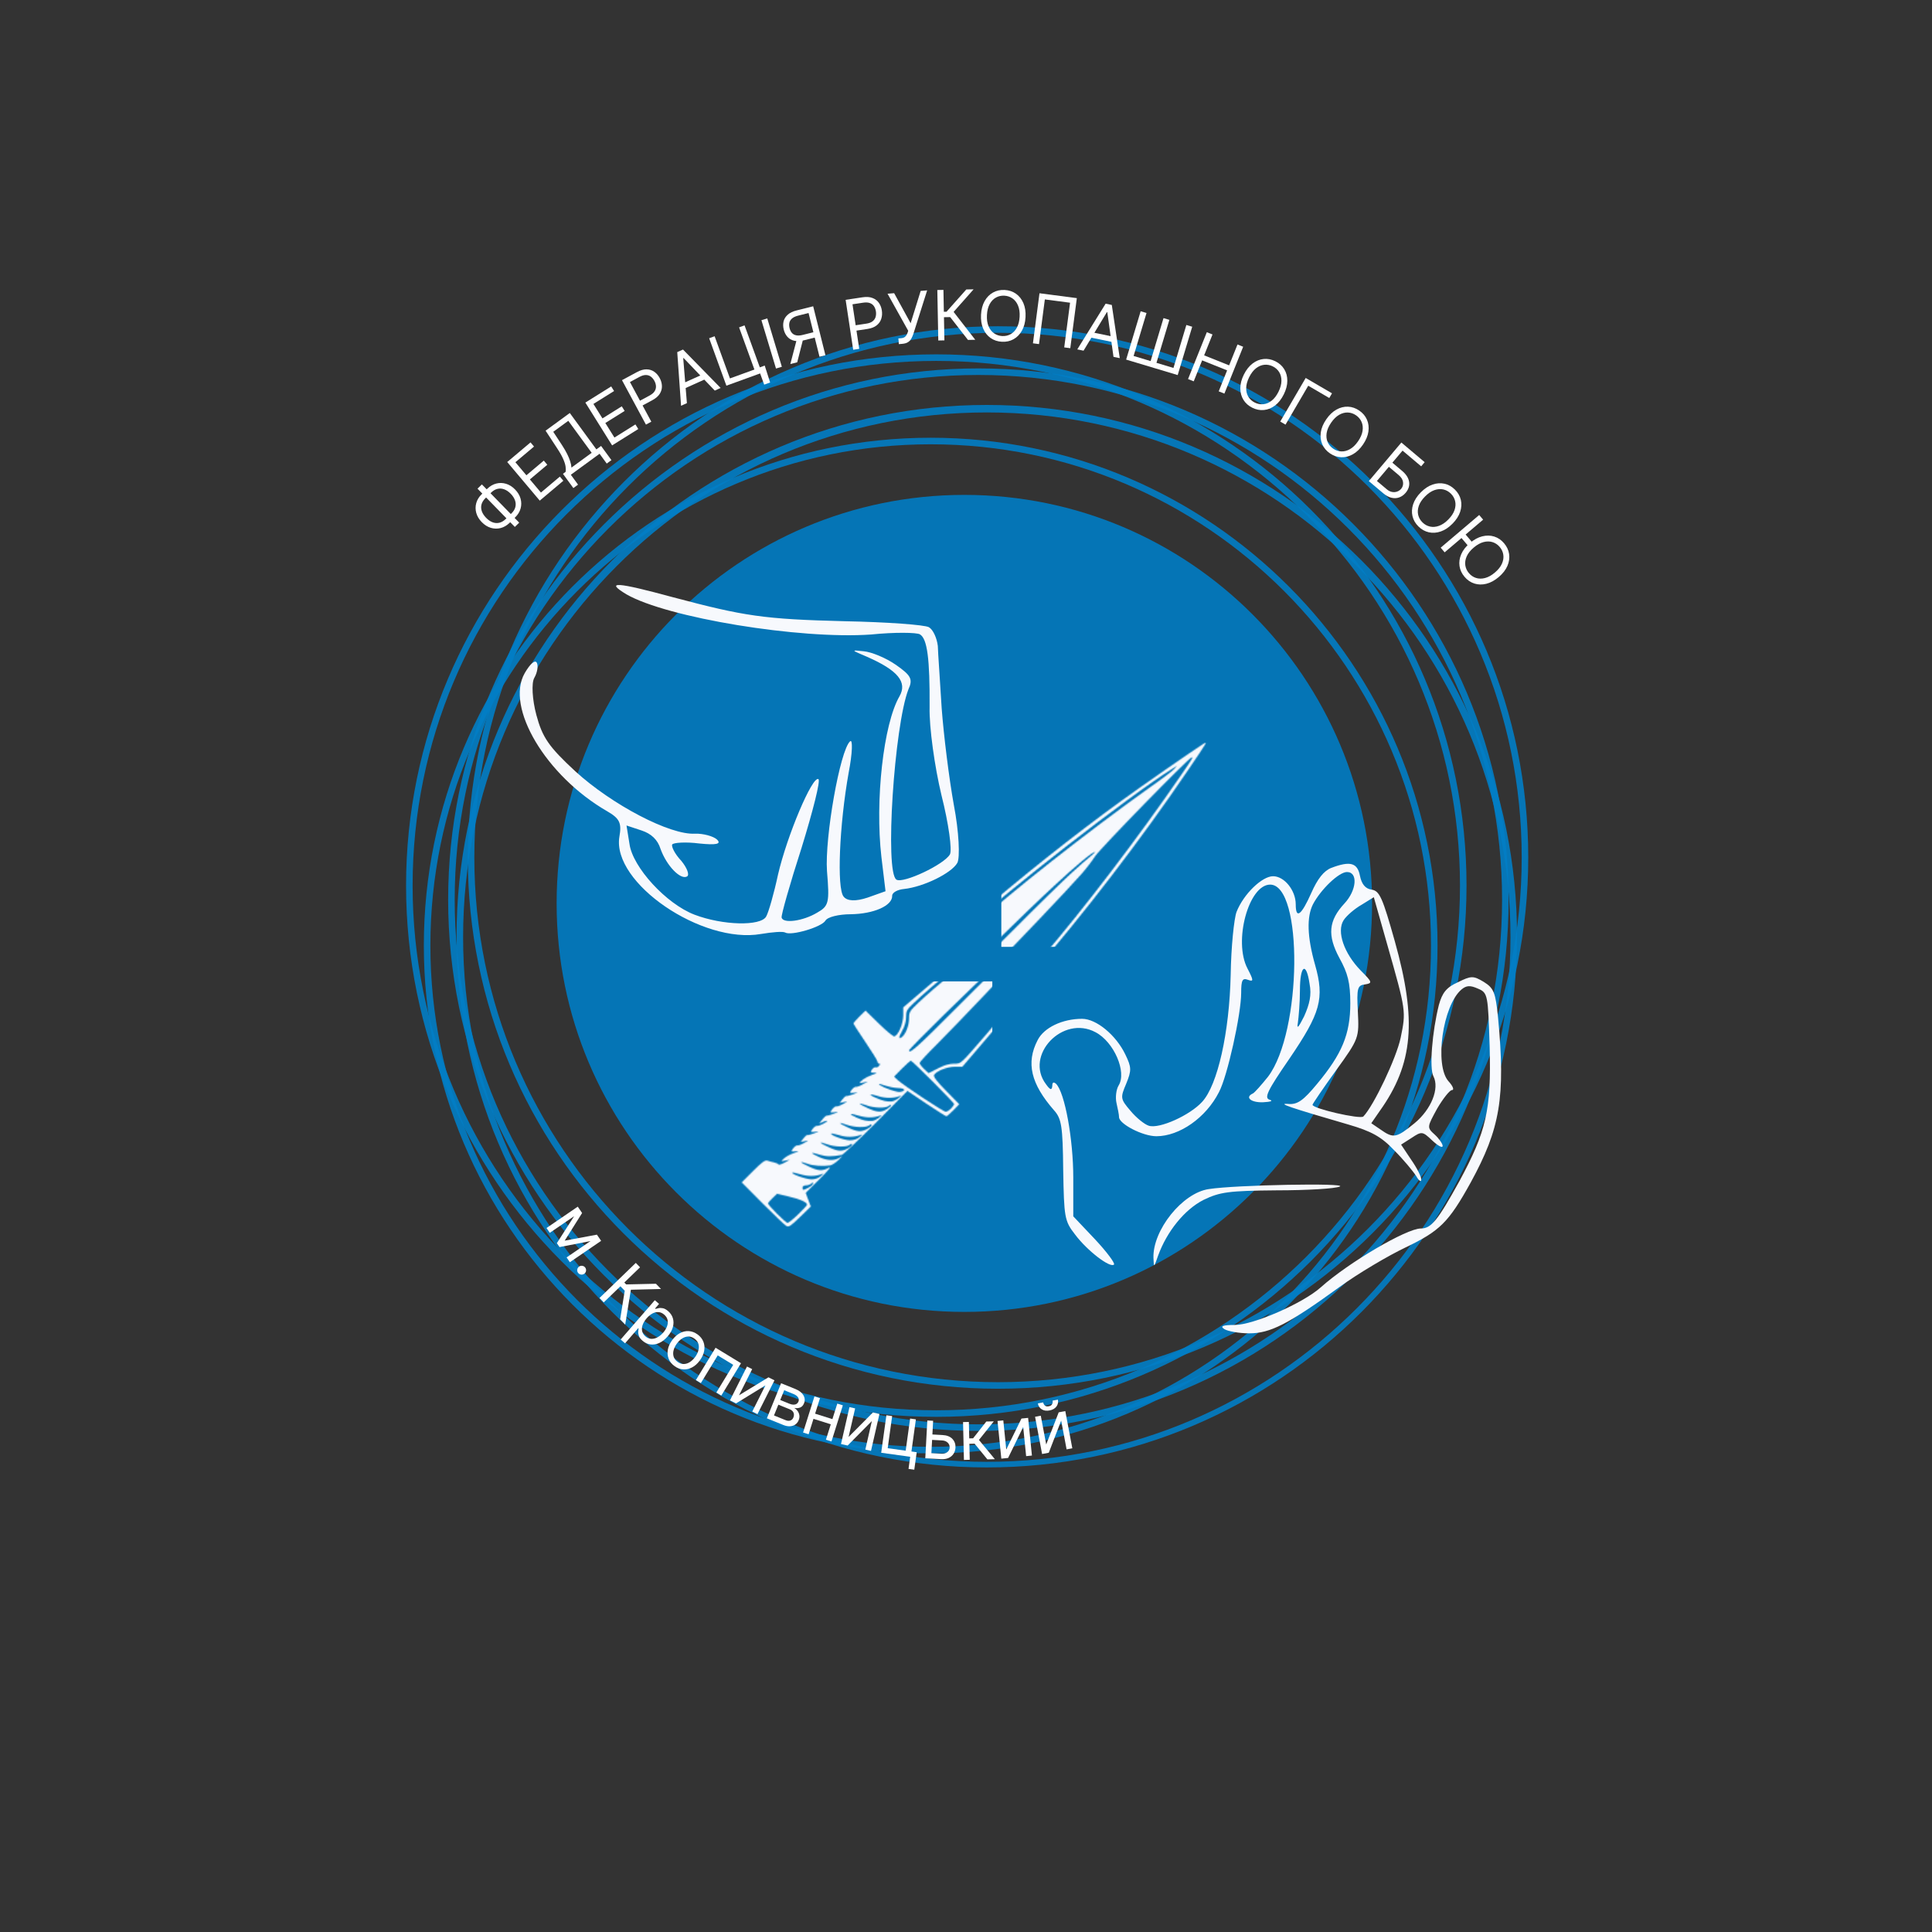 <svg width="1670" height="1670" viewBox="0 0 1670 1670" fill="none" xmlns="http://www.w3.org/2000/svg">
<rect x="0" y="0" width="1670" height="1670" fill="#333333" stroke="none"/>
<g opacity="0.9">
<path d="M845.7 1236.86C593.5 1236.86 387.375 1031.14 387.375 777.65C387.375 524.966 593.5 318.445 845.7 318.445C1098.71 318.445 1304.02 524.156 1304.02 777.65C1304.02 1031.14 1098.71 1236.86 845.7 1236.86ZM845.7 324.114C595.925 324.114 393.033 527.395 393.033 777.65C393.033 1027.9 595.925 1231.19 845.7 1231.19C1095.47 1231.19 1298.37 1027.9 1298.37 777.65C1298.37 527.395 1095.47 324.114 845.7 324.114Z" fill="#017DC5"/>
</g>
<g opacity="0.9">
<path d="M809.325 1224.71C556.317 1224.71 351 1019 351 765.502C351 512.817 556.317 306.296 809.325 306.296C1062.33 306.296 1267.65 512.007 1267.65 765.502C1267.65 1019 1061.52 1224.71 809.325 1224.71ZM809.325 311.966C559.55 311.966 356.658 515.247 356.658 765.502C356.658 1015.76 559.55 1219.04 809.325 1219.04C1059.1 1219.04 1261.99 1015.76 1261.99 765.502C1261.99 515.247 1058.29 311.966 809.325 311.966Z" fill="#017DC5"/>
</g>
<g opacity="0.9">
<path d="M862.675 1200.41C609.667 1200.41 404.35 994.699 404.35 741.205C405.158 487.711 610.475 282 862.675 282C1115.68 282 1321 487.711 1321 741.205C1321 993.889 1115.68 1200.41 862.675 1200.41ZM862.675 287.669C612.9 287.669 410.008 490.95 410.008 741.205C410.008 991.46 612.9 1194.74 862.675 1194.74C1112.45 1194.74 1315.34 991.46 1315.34 741.205C1315.34 490.95 1112.45 287.669 862.675 287.669Z" fill="#017DC5"/>
</g>
<g opacity="0.9">
<path d="M852.975 1268.44C599.967 1268.44 394.65 1062.73 394.65 809.235C394.65 555.741 599.967 350.03 852.975 350.03C1105.98 350.03 1311.3 555.741 1311.3 809.235C1311.3 1062.73 1105.98 1268.44 852.975 1268.44ZM852.975 356.509C603.2 356.509 400.308 559.79 400.308 810.045C400.308 1060.3 603.2 1263.58 852.975 1263.58C1102.75 1263.58 1305.64 1060.3 1305.64 810.045C1305.64 559.79 1102.75 356.509 852.975 356.509Z" fill="#017DC5"/>
</g>
<g opacity="0.9">
<path d="M804.475 1256.29C562.783 1256.29 366.358 1059.49 366.358 817.334C366.358 575.179 562.783 378.376 804.475 378.376C1046.17 378.376 1242.59 575.179 1242.59 817.334C1242.59 1059.49 1046.17 1256.29 804.475 1256.29ZM804.475 384.046C566.016 384.046 372.016 578.418 372.016 817.334C372.016 1056.25 566.016 1250.62 804.475 1250.62C1042.93 1250.62 1236.93 1056.25 1236.93 817.334C1236.93 578.418 1042.93 384.046 804.475 384.046Z" fill="#017DC5"/>
</g>
<path opacity="0.9" d="M833.575 1134C1028.22 1134 1186.01 975.907 1186.01 780.889C1186.01 585.872 1028.22 427.779 833.575 427.779C638.932 427.779 481.142 585.872 481.142 780.889C481.142 975.907 638.932 1134 833.575 1134Z" fill="#017DC5"/>
<path d="M1175.53 757.037C1173.36 745.799 1167.19 743.987 1150.86 750.149C1144.33 752.687 1138.89 759.574 1133.45 771.899C1124.74 791.474 1120.02 794.736 1120.02 781.686C1120.02 769.724 1110.23 757.399 1100.43 757.399C1091 757.399 1075.03 772.624 1068.86 788.211C1066.69 794.011 1064.15 818.661 1063.79 842.585C1062.7 892.247 1052.54 937.921 1039.11 952.421C1028.59 964.021 1002.11 975.983 993.036 973.083C989.407 971.996 982.151 966.196 977.072 960.034C968.364 949.884 968.364 948.796 973.443 936.834C978.16 925.234 978.16 922.697 972.718 911.459C964.736 894.785 947.683 880.647 935.348 880.647C918.295 880.647 902.331 888.26 896.889 899.135C886.73 918.709 891.084 936.834 911.039 959.671C917.569 966.921 918.658 973.446 919.021 1011.51C919.746 1052.11 920.109 1055.37 929.18 1066.97C939.701 1081.11 959.656 1096.33 962.922 1093.07C964.01 1091.98 956.754 1082.19 946.595 1071.32L927.728 1051.38V1017.67C927.728 985.046 920.472 944.446 912.853 936.834C910.676 935.021 909.587 935.384 909.587 938.646C909.225 942.634 907.773 942.271 904.145 937.196C885.279 912.184 918.658 877.022 946.958 892.247C962.922 900.585 974.169 926.684 966.913 938.284C964.736 941.909 964.01 948.796 965.099 953.509C966.187 958.221 967.276 963.659 967.276 965.471C966.913 971.271 987.593 982.146 999.566 982.146C1019.52 982.146 1042.38 966.196 1053.63 944.084C1060.88 930.672 1072.86 876.66 1072.86 858.173C1072.86 847.298 1073.94 845.123 1078.66 846.935C1083.74 848.748 1083.74 847.66 1078.3 837.148C1065.96 813.586 1079.39 764.649 1097.89 764.649C1126.55 764.649 1125.46 891.885 1096.08 930.672C1090.27 937.921 1084.47 944.446 1083.01 945.171C1075.76 948.434 1081.2 953.146 1091.72 952.784C1098.25 952.421 1100.79 951.696 1097.53 950.609C1092.45 949.159 1095.35 942.996 1114.58 915.084C1141.43 875.572 1145.06 863.248 1136.71 833.885C1129.82 809.598 1129.46 792.561 1134.9 781.686C1141.79 768.636 1157.39 753.774 1164.29 753.774C1174.08 753.774 1172.63 769.724 1162.11 780.961C1148.32 795.824 1147.23 808.511 1157.76 828.086C1165.01 841.135 1167.19 849.473 1167.19 867.235C1167.19 894.06 1159.93 911.097 1138.53 936.834C1126.55 951.334 1121.47 954.959 1113.49 954.234C1103.7 953.509 1114.22 957.134 1165.37 971.996C1185.33 977.796 1194.04 982.508 1205.28 994.471C1213.27 1002.45 1221.61 1012.6 1224.15 1016.58C1226.33 1020.57 1228.5 1022.02 1228.5 1019.85C1228.87 1017.67 1224.88 1009.7 1219.8 1002.45L1211.09 989.396L1220.16 983.596C1228.87 977.796 1229.59 977.796 1237.94 985.771C1243.02 990.483 1247.01 992.658 1247.01 990.483C1247.01 988.671 1243.74 983.958 1240.12 980.696C1233.22 974.533 1233.58 974.171 1242.29 958.221C1247.37 949.521 1253.18 942.271 1254.99 942.271C1257.17 942.271 1256.08 939.009 1252.09 934.659C1239.75 920.884 1247.01 869.047 1263.34 855.273C1267.69 851.648 1270.95 851.648 1277.49 854.548C1286.19 858.173 1286.19 859.985 1287.64 904.934C1289.1 959.671 1284.74 977.796 1261.52 1020.93C1242.65 1055.01 1237.21 1061.89 1228.14 1061.89C1215.81 1061.89 1165.74 1091.26 1141.79 1112.64C1126.55 1126.42 1083.38 1145.27 1067.41 1145.27C1056.89 1145.27 1054.35 1146.36 1058.34 1148.89C1061.25 1150.71 1071.04 1152.52 1079.75 1152.52C1097.89 1152.52 1113.13 1144.91 1158.12 1112.28C1174.08 1100.68 1199.84 1085.46 1215.08 1078.21C1244.47 1064.07 1252.09 1056.82 1271.32 1022.02C1296.71 975.621 1301.43 948.434 1294.9 879.56C1292.72 857.81 1291.27 854.185 1282.56 848.748C1273.49 843.31 1271.68 843.31 1260.07 849.11C1250.27 853.46 1246.65 858.173 1243.74 868.685C1237.94 891.885 1235.4 923.422 1239.03 930.309C1244.47 940.821 1237.21 958.946 1222.7 970.908C1207.1 983.596 1204.56 984.321 1193.31 976.346L1185.33 970.908L1192.59 960.396C1221.61 919.797 1224.88 882.097 1205.65 813.586C1195.13 776.249 1192.59 770.086 1185.69 768.999C1180.25 768.274 1176.98 764.286 1175.53 757.037ZM1161.38 795.461C1163.92 791.474 1171.18 785.311 1176.98 782.049L1187.51 775.524L1199.12 816.486C1215.44 873.76 1215.44 874.122 1210.73 896.96C1207.1 914.359 1187.51 955.684 1178.44 965.109C1175.53 967.646 1134.53 958.221 1134.53 954.959C1134.53 954.234 1143.61 940.821 1154.85 925.234C1174.81 897.685 1174.81 896.96 1173.72 874.485C1172.63 854.185 1173.36 851.648 1179.89 850.923C1186.42 849.835 1186.42 849.11 1176.26 838.96C1161.75 824.098 1155.22 805.248 1161.38 795.461ZM1123.65 855.998C1123.65 834.248 1129.09 830.623 1132 850.56C1133.81 859.985 1132 867.96 1127.28 878.472C1122.56 887.897 1120.75 890.072 1121.84 884.272C1122.56 879.197 1123.65 866.51 1123.65 855.998Z" fill="#F7F9FD"/>
<path d="M1158.12 1025.64C1165.37 1022.38 1067.78 1024.19 1044.92 1027.82C1022.06 1031.08 996.301 1063.34 997.027 1087.27C997.389 1095.97 997.389 1095.97 1001.02 1085.46C1008.64 1064.43 1023.88 1045.58 1040.2 1037.24C1054.35 1030.36 1061.97 1029.27 1103.7 1028.91C1129.46 1028.91 1154.13 1027.46 1158.12 1025.64Z" fill="#F7F9FD"/>
<path d="M810.642 558.322C809.815 551.452 806.53 544.228 802.936 542.153C799.341 540.077 766.627 537.705 730.301 536.977C659.94 535.244 643.361 532.597 581.934 516.311C533.136 503.055 522.442 502.208 541.383 513.676C576.532 533.969 691.325 552.831 752.961 548.461C773.338 546.374 792.331 546.685 795.127 548.299C801.517 551.989 803.783 569.279 803.533 611.222C803.11 628.558 807.872 662.739 813.823 687.485C820.004 711.83 823.158 734.961 821.082 738.557C816.007 747.348 780.918 763.848 774.927 760.389C764.542 754.394 773.023 627.17 785.239 595.865C789.284 587.013 787.411 583.8 774.523 574.761C765.798 568.658 753.292 563.569 746.716 562.968C735.222 561.66 735.622 561.891 749.326 567.672C776.104 579.403 784.581 589.625 777.43 602.011C763.589 625.985 756.304 692.101 761.859 740.592L765.441 770.362L750.026 775.846C739.483 779.349 732.276 778.917 729.205 775.013C723.231 767.835 725.485 713.198 733.589 667.799C736.87 651.047 737.214 638.46 734.8 640.796C726.069 648.54 712.849 724.016 714.832 752.864C717.109 780.283 716.524 783.141 706.256 788.934C694.037 796.263 676.748 798.534 675.629 793.094C675.123 791.203 682.742 764.17 692.899 732.742C702.656 701.083 709.415 674.619 707.417 673.466C702.225 670.468 680.303 722.274 672.481 756.115C669.032 772.237 664.322 788.696 662.245 792.292C657.401 800.683 624.794 799.97 600.351 790.653C575.907 781.335 546.818 749.624 544.108 729.413L541.549 713.552L554.517 717.842C563.028 720.625 568.496 725.913 570.92 733.705C576.23 748.491 588.302 760.789 593.866 757.608C596.218 756.302 593.9 750.169 588.894 744.082C583.257 738.164 580.141 731.571 581.064 729.972C581.987 728.374 592.574 727.561 604.467 729.1C619.049 730.593 623.859 729.641 619.758 725.675C616.625 722.801 607.883 720.417 600.845 720.616C579.27 722.011 528.988 695.644 497.255 666.668C474.354 645.455 468.841 637.478 463.61 617.943C460.067 604.709 459.275 590.401 461.812 586.006C464.581 581.211 465.352 575.263 464.047 572.911C462.573 569.93 458.207 573.802 453.593 581.793C436.523 611.36 472.006 670.737 524.729 701.177C535.513 707.403 537.555 711.246 535.383 723.31C528.849 763.222 606.869 816.259 657.828 807.322C667.848 805.649 676.776 804.943 678.773 806.096C683.965 809.094 710.261 801.368 713.491 795.774C715.336 792.578 725.187 790.274 735.313 790.26C755.167 790.002 771.505 782.92 771.201 774.221C771.157 771.531 775.86 768.919 781.469 768.428C798.527 766.556 822.381 754.757 827.456 745.966C829.993 741.571 828.898 718.564 824.483 695.77C820.299 672.578 815.722 635.307 813.997 612.468C812.671 589.86 810.838 565.361 810.642 558.322Z" fill="#F7F9FD"/>
<mask id="mask0_1_895" style="mask-type:alpha" maskUnits="userSpaceOnUse" x="641" y="708" width="354" height="353">
<path d="M991.421 709.673C982.598 715.257 936.929 746.939 921.36 758.365C879.584 788.618 833.916 824.973 790.715 862.234L780.725 870.803L780.728 877.941C780.601 885.208 776.581 894.683 773.078 895.853C772.169 896.112 766.198 891.183 759.836 884.956L748.152 873.54L742.963 878.604C740.109 881.46 737.774 884.056 737.774 884.705C737.775 885.224 742.449 892.49 748.163 900.923C753.876 909.356 758.55 916.882 758.551 917.79C758.551 918.698 759.2 919.477 759.979 919.477C761.017 919.476 761.017 919.995 759.85 921.294C759.072 922.332 757.644 922.981 756.866 922.592C755.957 922.333 754.53 923.242 753.622 924.67C752.195 927.006 752.325 927.266 755.569 927.265C758.554 927.393 758.295 927.653 753.364 929.342C750.12 930.511 746.357 932.589 744.93 934.017C742.336 936.484 742.336 936.484 746.229 935.704L750.122 934.924L745.581 937.391C743.115 938.819 740.52 939.729 739.741 939.47C739.092 939.21 737.536 940.379 736.238 941.937C734.163 944.922 734.163 944.922 738.186 944.531C742.079 944.011 742.079 944.141 737.278 945.959C734.423 946.999 731.828 947.648 731.439 947.389C731.049 947.259 729.622 948.428 728.325 950.115L725.861 953.361L729.624 952.581C733.127 951.801 732.998 951.931 728.716 954.268C726.251 955.697 723.656 956.606 722.877 956.347C722.228 956.087 720.671 957.256 719.374 958.814C717.298 961.799 717.298 961.799 721.321 961.408C725.214 960.888 725.214 961.018 720.413 962.836C717.559 963.876 714.963 964.525 714.574 964.396C714.185 964.136 712.368 965.694 710.682 967.901C707.699 971.536 707.699 971.666 710.164 970.237C711.721 969.458 713.797 968.808 714.706 968.808C715.614 968.938 714.317 969.976 711.851 971.275C709.386 972.574 706.791 973.483 706.012 973.224C705.363 972.964 703.806 974.133 702.509 975.691C700.434 978.676 700.434 978.676 704.457 978.286C708.35 977.765 708.35 977.895 703.549 979.713C700.694 980.753 698.099 981.402 697.709 981.143C697.32 981.013 695.893 982.182 694.596 983.87L692.131 987.115L695.895 986.335C699.398 985.555 699.268 985.685 694.987 988.022C692.522 989.451 689.926 990.36 689.148 990.101C688.499 989.841 686.942 991.01 685.645 992.568C683.569 995.553 683.569 995.553 687.592 995.163C691.096 994.772 690.837 995.032 685.906 996.85C682.662 997.89 678.899 1000.1 677.472 1001.53C674.877 1003.99 674.877 1003.99 678.77 1003.21L682.663 1002.43L678.122 1005.03C675.657 1006.33 673.321 1007.11 672.932 1006.59C672.542 1005.94 670.855 1005.16 669.038 1004.77C667.221 1004.38 664.625 1003.74 663.197 1003.22C661.121 1002.7 658.526 1004.65 650.872 1012.31L641.142 1022.04L659.318 1040.33C669.314 1050.32 678.532 1059.15 679.83 1059.79C681.777 1060.96 683.723 1059.53 691.506 1052L700.847 1042.92L698.639 1037.08L696.43 1031.11L708.365 1019.29C716.668 1010.98 719.003 1008 716.148 1009.56C710.569 1012.41 707.195 1012.16 699.277 1008.4C690.97 1004.63 690.32 1003.21 697.978 1005.93C702.91 1007.75 710.957 1008.26 717.705 1007.35C719.132 1007.09 722.376 1005.01 724.841 1002.68C728.473 999.171 728.732 998.781 725.878 1000.6C721.077 1003.59 714.848 1003.33 707.579 999.957C699.792 996.326 700.31 995.547 708.617 998.14C714.328 999.825 718.87 999.953 727.694 998.262C728.862 998.002 742.094 985.539 757.143 970.479L784.385 942.957L800.741 953.982C809.698 959.948 817.486 964.877 818.006 964.877C818.654 964.876 821.249 962.539 824.103 959.683L829.162 954.49L817.868 942.945C810.078 935.161 806.832 930.75 807.351 929.452C808.647 926.077 818.509 922.05 825.517 922.048L831.876 922.046L842.123 910.102C888.434 856.747 938.373 791.711 979.36 731.221C996.74 705.519 996.092 706.687 991.421 709.673ZM972.743 736.414C935.647 790.415 888.821 851.816 852.37 894.266C829.539 920.619 830.966 919.45 824.348 919.453C820.454 919.454 816.043 920.754 810.593 923.611L802.678 927.637L798.784 924.004C796.577 921.929 794.889 919.593 794.888 918.815C794.888 918.166 801.634 910.766 809.936 902.587C826.412 886.1 876.226 833.782 886.993 821.449C890.755 817.165 895.944 810.415 898.538 806.391C903.207 799.381 979.875 720.838 982.081 720.838C983.379 720.837 982.99 721.486 972.743 736.414ZM944.846 747.585C893.209 784.331 822.242 840.161 794.09 866.516C786.307 873.916 785.788 874.694 785.79 880.145C785.792 886.115 783.069 893.513 779.826 896.239C776.583 898.966 776.582 896.63 779.954 890.789C782.029 887.025 783.195 883.131 783.194 879.238C783.192 873.917 783.84 872.749 789.419 867.426C819.127 838.734 928.756 753.561 965.474 730.577L969.366 728.11L966.901 730.966C965.604 732.524 955.614 740.054 944.846 747.585ZM877.909 821.063C871.163 827.165 848.33 849.495 827.314 870.656C792.807 905.319 785.801 911.551 785.8 907.917C785.8 906.489 839.377 853.781 863.637 831.45C882.059 814.313 896.2 802.628 898.277 802.627C898.796 802.627 897.239 804.315 894.774 806.262C892.309 808.21 884.655 814.831 877.909 821.063ZM822.156 958.127C820.599 959.685 818.523 960.983 817.485 960.984C815.409 960.984 781.269 938.416 775.687 933.357L772.831 930.633L779.577 923.752C783.339 919.987 786.842 916.871 787.361 916.871C788.529 916.871 824.749 953.065 824.75 954.362C824.75 954.881 823.583 956.569 822.156 958.127ZM777.637 943.868C774.393 944.258 759.856 938.683 759.856 937.126C759.856 936.737 762.322 937.385 765.307 938.422C768.422 939.459 773.354 940.366 776.468 940.494C782.568 940.622 783.477 943.217 777.637 943.868ZM770.892 952.046C766.35 952.307 763.625 951.789 757.654 949.196C749.996 945.955 751.034 944.916 759.211 947.508C765.57 949.453 772.189 949.45 777.379 947.502C779.455 946.722 779.326 946.982 776.731 949.189C774.915 950.617 772.32 951.916 770.892 952.046ZM766.482 958.796C761.422 961.783 757.918 961.525 749.871 957.764C741.564 954.004 740.914 952.576 748.572 955.299C755.451 957.892 765.444 958.148 768.168 955.941C769.336 954.902 770.244 954.772 770.245 955.421C770.245 956.07 768.558 957.498 766.482 958.796ZM754.028 968.923C749.356 969.185 746.371 968.667 740.53 966.073C733.131 962.832 734.169 961.923 742.346 964.386C748.706 966.33 755.324 966.327 760.515 964.379C762.591 963.599 762.461 963.859 759.866 966.066C758.05 967.494 755.455 968.793 754.028 968.923ZM749.488 975.933C744.298 978.66 740.924 978.402 733.006 974.641C724.699 970.881 724.05 969.454 731.707 972.176C738.327 974.639 748.839 974.895 751.433 972.688C752.731 971.649 753.38 971.519 753.38 972.557C753.38 973.336 751.694 974.764 749.488 975.933ZM734.567 985.672C729.766 985.673 717.306 981.136 718.473 979.838C718.862 979.578 721.977 980.226 725.482 981.263C731.711 983.207 737.941 983.075 743.65 981.126C745.726 980.347 745.597 980.736 743.002 982.943C740.926 984.631 737.942 985.67 734.567 985.672ZM732.623 992.81C727.433 995.537 724.059 995.279 716.141 991.518C707.834 987.758 707.185 986.331 714.843 989.053C721.592 991.516 731.844 991.772 734.439 989.565C735.866 988.526 736.515 988.396 736.515 989.434C736.516 990.213 734.829 991.641 732.623 992.81ZM701.487 1019.43C696.815 1019.43 683.576 1014.76 684.874 1013.59C685.133 1013.33 688.248 1013.98 691.752 1015.02C698.112 1016.96 704.731 1016.96 709.921 1015.01C712.127 1014.1 712.127 1014.36 709.402 1016.7C707.456 1018.39 704.602 1019.42 701.487 1019.43ZM698.894 1026.56C694.223 1029.03 693.704 1029.03 693.703 1026.57C693.703 1025.4 694.871 1024.62 696.687 1024.62C698.374 1024.62 700.321 1023.97 701.229 1023.06C702.396 1021.89 702.786 1021.89 702.786 1023.06C702.787 1023.84 701.1 1025.4 698.894 1026.56ZM689.948 1049.67C685.667 1053.82 681.516 1057.07 680.737 1057.07C679.18 1057.07 663.86 1041.76 663.86 1040.2C663.86 1039.81 665.546 1037.74 667.751 1035.66L671.643 1031.9L681.637 1034.23C691.631 1036.56 697.601 1039.15 697.602 1041.36C697.602 1041.88 694.1 1045.64 689.948 1049.67Z" fill="#F7F9FD"/>
</mask>
<g mask="url(#mask0_1_895)">
<rect x="496.975" y="848.3" width="360.776" height="293.293" fill="#F7F9FD"/>
</g>
<mask id="mask1_1_895" style="mask-type:alpha" maskUnits="userSpaceOnUse" x="689" y="641" width="354" height="353">
<path d="M1039.44 643.488C1030.62 649.072 984.946 680.754 969.378 692.18C927.601 722.433 881.933 758.787 838.732 796.049L828.742 804.618L828.745 811.755C828.618 819.023 824.598 828.498 821.095 829.667C820.187 829.927 814.215 824.998 807.854 818.771L796.17 807.355L790.981 812.418C788.127 815.274 785.792 817.871 785.792 818.52C785.792 819.039 790.467 826.304 796.18 834.738C801.893 843.171 806.568 850.696 806.568 851.605C806.568 852.513 807.218 853.292 807.996 853.291C809.035 853.291 809.035 853.81 807.867 855.108C807.089 856.147 805.662 856.796 804.883 856.407C803.974 856.148 802.547 857.057 801.639 858.485C800.213 860.821 800.342 861.081 803.587 861.08C806.572 861.208 806.312 861.468 801.381 863.157C798.137 864.326 794.375 866.404 792.948 867.832C790.353 870.298 790.353 870.298 794.246 869.518L798.139 868.738L793.598 871.206C791.133 872.634 788.537 873.544 787.759 873.284C787.11 873.025 785.553 874.194 784.256 875.751C782.18 878.737 782.18 878.737 786.203 878.346C790.096 877.826 790.096 877.955 785.295 879.774C782.441 880.813 779.845 881.463 779.456 881.204C779.067 881.074 777.64 882.243 776.342 883.93L773.878 887.175L777.641 886.395C781.145 885.615 781.015 885.745 776.733 888.083C774.268 889.511 771.673 890.421 770.894 890.161C770.245 889.902 768.688 891.071 767.391 892.628C765.316 895.614 765.316 895.614 769.339 895.223C773.232 894.703 773.232 894.832 768.431 896.651C765.576 897.69 762.981 898.34 762.591 898.211C762.202 897.951 760.386 899.509 758.699 901.716C755.716 905.351 755.716 905.48 758.181 904.052C759.738 903.273 761.814 902.623 762.723 902.623C763.631 902.752 762.334 903.791 759.869 905.09C757.403 906.388 754.808 907.298 754.03 907.038C753.381 906.779 751.824 907.948 750.527 909.505C748.451 912.491 748.451 912.491 752.474 912.1C756.367 911.58 756.367 911.709 751.566 913.528C748.711 914.567 746.116 915.217 745.727 914.958C745.337 914.828 743.91 915.997 742.613 917.684L740.149 920.93L743.912 920.15C747.416 919.37 747.286 919.499 743.004 921.837C740.539 923.265 737.944 924.175 737.165 923.916C736.516 923.656 734.959 924.825 733.662 926.383C731.587 929.368 731.587 929.368 735.609 928.977C739.113 928.587 738.854 928.846 733.923 930.665C730.679 931.704 726.916 933.912 725.489 935.34C722.895 937.807 722.895 937.807 726.788 937.027L730.681 936.247L726.14 938.844C723.674 940.142 721.339 940.922 720.949 940.403C720.56 939.754 718.872 938.976 717.055 938.588C715.238 938.199 712.642 937.551 711.215 937.032C709.138 936.514 706.543 938.462 698.889 946.121L689.16 955.858L707.335 974.15C717.332 984.139 726.549 992.96 727.847 993.608C729.794 994.776 731.74 993.347 739.524 985.818L748.864 976.73L746.656 970.891L744.448 964.922L756.383 953.108C764.685 944.799 767.02 941.813 764.165 943.372C758.586 946.229 755.212 945.971 747.294 942.21C738.987 938.45 738.338 937.022 745.996 939.745C750.928 941.56 758.974 942.076 765.722 941.165C767.149 940.905 770.393 938.827 772.858 936.491C776.49 932.985 776.75 932.596 773.895 934.414C769.095 937.4 762.865 937.143 755.597 933.772C747.809 930.141 748.328 929.362 756.634 931.954C762.345 933.639 766.887 933.767 775.711 932.077C776.879 931.817 790.112 919.354 805.16 904.294L832.403 876.772L848.759 887.797C857.715 893.763 865.504 898.692 866.023 898.691C866.672 898.691 869.266 896.354 872.12 893.498L877.18 888.305L865.885 876.759C858.096 868.976 854.849 864.564 855.368 863.267C856.665 859.892 866.526 855.865 873.534 855.863L879.893 855.86L890.141 843.917C936.451 790.562 986.391 725.526 1027.38 665.035C1044.76 639.333 1044.11 640.502 1039.44 643.488ZM1020.76 670.229C983.665 724.229 936.839 785.631 900.387 828.081C877.556 854.434 878.984 853.265 872.365 853.268C868.472 853.269 864.06 854.568 858.61 857.425L850.696 861.451L846.801 857.819C844.594 855.744 842.906 853.408 842.906 852.63C842.905 851.981 849.651 844.581 857.954 836.402C874.429 819.914 924.244 767.596 935.01 755.264C938.772 750.98 943.961 744.229 946.555 740.205C951.224 733.196 1027.89 654.653 1030.1 654.652C1031.4 654.652 1031.01 655.301 1020.76 670.229ZM992.863 681.4C941.226 718.146 870.259 773.975 842.108 800.33C834.324 807.73 833.805 808.509 833.807 813.96C833.809 819.929 831.087 827.328 827.843 830.054C824.6 832.781 824.599 830.445 827.971 824.604C830.046 820.839 831.213 816.946 831.211 813.052C831.209 807.732 831.858 806.563 837.436 801.24C867.144 772.549 976.773 687.376 1013.49 664.392L1017.38 661.925L1014.92 664.781C1013.62 666.338 1003.63 673.869 992.863 681.4ZM925.926 754.878C919.18 760.98 896.348 783.31 875.332 804.471C840.824 839.134 833.819 845.365 833.817 841.732C833.817 840.304 887.395 787.595 911.654 765.265C930.076 748.128 944.218 736.443 946.294 736.442C946.813 736.442 945.256 738.13 942.791 740.077C940.326 742.025 932.672 748.646 925.926 754.878ZM870.173 891.941C868.616 893.499 866.54 894.798 865.502 894.798C863.426 894.799 829.287 872.231 823.704 867.172L820.848 864.447L827.594 857.567C831.356 853.802 834.859 850.686 835.378 850.686C836.546 850.685 872.767 886.879 872.767 888.177C872.767 888.696 871.6 890.384 870.173 891.941ZM825.655 877.683C822.411 878.073 807.874 872.498 807.873 870.941C807.873 870.552 810.339 871.199 813.324 872.237C816.439 873.274 821.371 874.18 824.486 874.309C830.585 874.436 831.494 877.032 825.655 877.683ZM818.91 885.861C814.367 886.122 811.642 885.604 805.671 883.011C798.013 879.769 799.051 878.731 807.228 881.323C813.588 883.267 820.206 883.265 825.397 881.316C827.473 880.537 827.343 880.797 824.748 883.004C822.932 884.432 820.337 885.731 818.91 885.861ZM814.5 892.611C809.439 895.598 805.935 895.339 797.888 891.579C789.581 887.818 788.932 886.391 796.589 889.114C803.468 891.707 813.461 891.962 816.186 889.755C817.353 888.717 818.262 888.587 818.262 889.235C818.262 889.884 816.576 891.312 814.5 892.611ZM802.045 902.738C797.373 902.999 794.388 902.481 788.547 899.888C781.149 896.646 782.187 895.738 790.363 898.2C796.723 900.145 803.342 900.142 808.532 898.194C810.608 897.414 810.478 897.674 807.884 899.881C806.067 901.309 803.472 902.608 802.045 902.738ZM797.505 909.748C792.315 912.475 788.941 912.217 781.023 908.456C772.716 904.696 772.067 903.268 779.725 905.991C786.344 908.454 796.856 908.71 799.451 906.503C800.748 905.464 801.397 905.334 801.397 906.372C801.398 907.151 799.711 908.579 797.505 909.748ZM782.585 919.486C777.783 919.488 765.323 914.951 766.49 913.652C766.88 913.393 769.995 914.04 773.499 915.077C779.729 917.022 785.958 916.89 791.667 914.941C793.744 914.161 793.614 914.551 791.019 916.758C788.943 918.446 785.959 919.485 782.585 919.486ZM780.641 926.625C775.451 929.352 772.077 929.094 764.159 925.333C755.852 921.573 755.202 920.145 762.86 922.868C769.609 925.331 779.862 925.587 782.456 923.38C783.884 922.341 784.532 922.211 784.533 923.249C784.533 924.028 782.847 925.456 780.641 926.625ZM749.504 953.24C744.833 953.242 731.594 948.575 732.891 947.406C733.15 947.147 736.265 947.795 739.77 948.831C746.129 950.776 752.748 950.773 757.938 948.825C760.144 947.915 760.144 948.175 757.42 950.512C755.474 952.2 752.619 953.239 749.504 953.24ZM746.912 960.379C742.241 962.846 741.721 962.847 741.721 960.381C741.72 959.213 742.888 958.434 744.705 958.433C746.392 958.432 748.338 957.783 749.246 956.874C750.414 955.706 750.803 955.706 750.804 956.873C750.804 957.652 749.117 959.21 746.912 960.379ZM737.966 983.482C733.685 987.637 729.533 990.883 728.754 990.883C727.197 990.883 711.878 975.576 711.877 974.018C711.877 973.629 713.563 971.552 715.769 969.475L719.661 965.71L729.654 968.042C739.648 970.374 745.619 972.968 745.619 975.174C745.62 975.693 742.117 979.458 737.966 983.482Z" fill="#F7F9FD"/>
</mask>
<g mask="url(#mask1_1_895)">
<rect x="865.538" y="641.957" width="263.445" height="176.495" fill="#F7F9FD"/>
</g>
<path d="M416.307 427.271L421.248 422.449C423.565 420.187 426.13 418.696 428.941 417.977C431.752 417.257 434.574 417.322 437.406 418.17C440.239 419.017 442.846 420.661 445.227 423.101C447.608 425.54 449.193 428.191 449.982 431.054C450.771 433.916 450.777 436.749 450 439.552C449.222 442.355 447.675 444.888 445.357 447.15L440.417 451.972C438.099 454.234 435.535 455.725 432.724 456.444C429.912 457.163 427.091 457.099 424.258 456.251C421.426 455.403 418.819 453.759 416.438 451.32C414.057 448.88 412.471 446.229 411.683 443.367C410.894 440.504 410.888 437.672 411.665 434.869C412.442 432.065 413.99 429.533 416.307 427.271ZM419.581 430.625C417.813 432.351 416.681 434.181 416.185 436.114C415.7 438.036 415.802 439.981 416.491 441.948C417.191 443.906 418.433 445.799 420.219 447.629C421.985 449.438 423.833 450.711 425.763 451.448C427.703 452.174 429.64 452.318 431.574 451.88C433.518 451.431 435.374 450.344 437.143 448.617L442.083 443.795C443.852 442.069 444.979 440.244 445.464 438.322C445.96 436.389 445.858 434.444 445.158 432.487C444.469 430.52 443.231 428.621 441.445 426.792C439.679 424.982 437.826 423.714 435.886 422.988C433.957 422.251 432.02 422.107 430.076 422.556C428.142 422.994 426.29 424.077 424.522 425.803L419.581 430.625ZM416.531 418.715L448.797 451.772L445.015 455.463L412.75 422.406L416.531 418.715Z" fill="white"/>
<path d="M466.557 432.741L438.443 399.368L458.584 382.401L461.604 385.986L445.504 399.549L455.004 410.825L470.061 398.141L473.081 401.726L458.024 414.41L467.579 425.752L483.939 411.969L486.959 415.554L466.557 432.741Z" fill="white"/>
<path d="M495.605 421.879L486.605 409.561L488.875 407.902C489.136 406.621 489.136 405.081 488.878 403.282C488.622 401.463 487.939 399.288 486.828 396.757C485.72 394.206 484.015 391.186 481.712 387.697L471.607 372.28L492.527 356.994L515.506 388.442L519.566 385.475L528.517 397.724L524.457 400.691L518.272 392.227L493.43 410.379L499.665 418.912L495.605 421.879ZM493.968 404.181L511.446 391.409L491.232 363.746L478.227 373.249L485.772 384.73C487.511 387.4 488.972 389.904 490.153 392.243C491.326 394.57 492.229 396.734 492.863 398.733C493.489 400.721 493.857 402.537 493.968 404.181Z" fill="white"/>
<path d="M529.109 384.987L505.98 347.984L528.312 334.026L530.797 338.001L512.946 349.159L520.761 361.662L537.455 351.227L539.94 355.202L523.245 365.637L531.105 378.212L549.245 366.874L551.73 370.849L529.109 384.987Z" fill="white"/>
<path d="M558.339 367.024L537.638 328.611L550.618 321.616C553.631 319.992 556.388 319.208 558.887 319.265C561.392 319.303 563.603 319.992 565.519 321.331C567.435 322.671 569.002 324.472 570.222 326.735C571.442 328.998 572.088 331.305 572.16 333.654C572.244 335.997 571.626 338.234 570.306 340.365C568.979 342.484 566.822 344.349 563.833 345.959L554.53 350.973L552.306 346.846L561.459 341.914C563.523 340.802 564.987 339.552 565.854 338.166C566.72 336.779 567.108 335.328 567.017 333.812C566.931 332.276 566.474 330.74 565.646 329.202C564.817 327.664 563.788 326.443 562.559 325.54C561.343 324.63 559.918 324.172 558.284 324.165C556.644 324.145 554.779 324.698 552.691 325.823L544.513 330.23L562.991 364.517L558.339 367.024Z" fill="white"/>
<path d="M593.754 348.465L588.702 350.739L585.403 304.371L590.377 302.132L622.898 335.347L617.847 337.621L590.879 309.477L590.568 309.617L593.754 348.465ZM588.623 332.082L608.985 322.917L610.909 327.192L590.547 336.357L588.623 332.082Z" fill="white"/>
<path d="M661.014 315.998L665.692 330.62L660.565 332.483L657.044 322.79L654.16 323.838L652.443 319.112L661.014 315.998ZM627.886 333.383L612.986 292.37L617.712 290.653L630.953 327.1L652.101 319.417L638.86 282.97L643.586 281.253L658.486 322.266L627.886 333.383Z" fill="white"/>
<path d="M663.221 275.253L675.825 317.029L670.766 318.556L658.162 276.779L663.221 275.253Z" fill="white"/>
<path d="M713.496 307.075L708.37 308.358L698.915 270.574L689.903 272.829C687.615 273.402 685.864 274.213 684.648 275.264C683.429 276.302 682.661 277.533 682.344 278.96C682.027 280.386 682.081 281.947 682.505 283.642C682.929 285.337 683.605 286.72 684.532 287.791C685.469 288.845 686.71 289.53 688.253 289.847C689.81 290.16 691.719 290.034 693.979 289.468L705.388 286.613L706.547 291.243L694.972 294.139C691.693 294.96 688.862 295.09 686.482 294.529C684.098 293.954 682.154 292.83 680.652 291.156C679.149 289.482 678.086 287.398 677.462 284.904C676.838 282.41 676.791 280.057 677.321 277.845C677.851 275.633 679.037 273.703 680.88 272.056C682.719 270.395 685.292 269.151 688.6 268.323L702.903 264.744L713.496 307.075ZM688.812 293.045L694.599 291.597L689.106 313.178L683.153 314.668L688.812 293.045Z" fill="white"/>
<path d="M737.484 302.327L730.957 259.181L745.536 256.976C748.921 256.464 751.78 256.656 754.113 257.553C756.459 258.433 758.308 259.827 759.659 261.735C761.011 263.642 761.879 265.867 762.264 268.409C762.648 270.951 762.478 273.34 761.753 275.576C761.043 277.81 759.706 279.707 757.744 281.268C755.78 282.815 753.12 283.842 749.763 284.35L739.314 285.931L738.613 281.296L748.894 279.741C751.211 279.39 753.011 278.708 754.295 277.696C755.578 276.683 756.433 275.447 756.859 273.989C757.296 272.515 757.385 270.914 757.123 269.187C756.862 267.459 756.305 265.963 755.453 264.698C754.615 263.432 753.428 262.519 751.893 261.962C750.355 261.39 748.414 261.281 746.068 261.636L736.883 263.025L742.709 301.536L737.484 302.327Z" fill="white"/>
<path d="M776.964 297.464L776.546 292.539L779.264 292.308C780.311 292.219 781.171 291.94 781.844 291.469C782.531 290.998 783.08 290.416 783.492 289.726C783.918 289.034 784.257 288.321 784.508 287.587L785.051 285.916L767.196 253.901L772.886 253.419L787.15 279.408L795.815 251.474L801.419 250.998L789.478 288.705C788.999 290.114 788.427 291.431 787.761 292.657C787.109 293.881 786.162 294.902 784.92 295.72C783.692 296.537 781.974 297.039 779.766 297.227L776.964 297.464Z" fill="white"/>
<path d="M836.7 293.822L821.318 274.085L815.949 274.188L816.334 294.213L811.051 294.315L810.213 250.686L815.496 250.585L815.859 269.502L818.16 269.457L835.265 250.205L841.571 250.084L824.3 269.595L843.005 293.701L836.7 293.822Z" fill="white"/>
<path d="M886.461 274.06C886.215 278.656 885.173 282.583 883.334 285.842C881.495 289.1 879.08 291.56 876.089 293.221C873.099 294.881 869.745 295.612 866.029 295.413C862.312 295.214 859.056 294.129 856.26 292.159C853.463 290.188 851.325 287.485 849.845 284.049C848.364 280.612 847.747 276.596 847.993 272.001C848.239 267.405 849.282 263.478 851.121 260.219C852.959 256.961 855.374 254.501 858.365 252.84C861.356 251.18 864.709 250.449 868.426 250.648C872.142 250.847 875.398 251.931 878.195 253.902C880.991 255.872 883.129 258.576 884.61 262.012C886.09 265.449 886.707 269.465 886.461 274.06ZM881.355 273.787C881.557 270.014 881.096 266.796 879.973 264.132C878.863 261.47 877.274 259.415 875.203 257.967C873.147 256.519 870.8 255.725 868.161 255.584C865.523 255.443 863.097 255.981 860.884 257.2C858.685 258.419 856.885 260.293 855.484 262.821C854.096 265.35 853.302 268.501 853.1 272.274C852.898 276.047 853.351 279.265 854.461 281.927C855.584 284.591 857.174 286.646 859.23 288.093C861.3 289.541 863.655 290.336 866.293 290.477C868.931 290.618 871.35 290.079 873.549 288.86C875.762 287.641 877.562 285.767 878.95 283.239C880.351 280.71 881.153 277.56 881.355 273.787Z" fill="white"/>
<path d="M930.803 257.705L925.145 300.973L919.906 300.288L924.956 261.667L903.153 258.816L898.103 297.436L892.863 296.751L898.522 253.483L930.803 257.705Z" fill="white"/>
<path d="M936.615 303.124L931.189 302.005L955.691 262.502L961.033 263.603L967.917 309.576L962.491 308.458L957.136 269.848L956.802 269.78L936.615 303.124ZM942.059 286.842L963.929 291.35L962.983 295.941L941.113 291.433L942.059 286.842Z" fill="white"/>
<path d="M985.977 269.034L991.037 270.554L979.881 307.693L994.574 312.107L1005.73 274.968L1010.79 276.488L999.634 313.627L1014.33 318.04L1025.48 280.901L1030.54 282.422L1017.99 324.213L973.423 310.826L985.977 269.034Z" fill="white"/>
<path d="M1026.94 327.646L1043.17 287.142L1048.08 289.108L1040.85 307.145L1062.45 315.801L1069.68 297.764L1074.58 299.73L1058.35 340.234L1053.44 338.268L1060.7 320.152L1039.11 311.496L1031.84 329.612L1026.94 327.646Z" fill="white"/>
<path d="M1109.69 340.907C1107.64 345.031 1105.13 348.225 1102.16 350.491C1099.18 352.756 1095.99 354.06 1092.58 354.402C1089.18 354.744 1085.81 354.088 1082.48 352.435C1079.14 350.782 1076.58 348.498 1074.79 345.582C1073 342.666 1072.11 339.337 1072.11 335.596C1072.11 331.854 1073.13 327.921 1075.17 323.798C1077.22 319.675 1079.73 316.48 1082.71 314.215C1085.68 311.949 1088.87 310.646 1092.28 310.304C1095.68 309.962 1099.05 310.617 1102.39 312.27C1105.72 313.923 1108.28 316.207 1110.07 319.123C1111.86 322.039 1112.75 325.368 1112.75 329.11C1112.75 332.851 1111.73 336.784 1109.69 340.907ZM1105.11 338.636C1106.78 335.251 1107.63 332.113 1107.66 329.222C1107.69 326.338 1107.04 323.822 1105.72 321.673C1104.4 319.53 1102.56 317.872 1100.19 316.699C1097.82 315.525 1095.38 315.06 1092.87 315.304C1090.37 315.554 1087.97 316.563 1085.68 318.33C1083.41 320.104 1081.43 322.684 1079.75 326.069C1078.08 329.454 1077.22 332.589 1077.19 335.473C1077.16 338.364 1077.81 340.88 1079.13 343.023C1080.46 345.172 1082.3 346.833 1084.67 348.006C1087.04 349.18 1089.47 349.642 1091.97 349.392C1094.49 349.148 1096.88 348.139 1099.16 346.365C1101.45 344.598 1103.43 342.021 1105.11 338.636Z" fill="white"/>
<path d="M1151.37 339.983L1149.01 344.031L1130.83 333.416L1111.19 367.052L1106.63 364.387L1128.63 326.704L1151.37 339.983Z" fill="white"/>
<path d="M1178.15 384.283C1175.54 388.078 1172.61 390.889 1169.34 392.714C1166.08 394.538 1162.73 395.381 1159.32 395.242C1155.9 395.103 1152.65 393.981 1149.58 391.876C1146.52 389.772 1144.3 387.15 1142.94 384.012C1141.58 380.874 1141.16 377.452 1141.68 373.748C1142.21 370.043 1143.77 366.293 1146.38 362.497C1148.98 358.702 1151.91 355.891 1155.18 354.067C1158.45 352.242 1161.79 351.399 1165.21 351.538C1168.62 351.677 1171.87 352.799 1174.94 354.904C1178.01 357.008 1180.22 359.63 1181.58 362.768C1182.95 365.906 1183.36 369.328 1182.84 373.032C1182.31 376.737 1180.75 380.487 1178.15 384.283ZM1173.93 381.391C1176.07 378.275 1177.35 375.287 1177.78 372.429C1178.21 369.578 1177.93 366.995 1176.91 364.681C1175.91 362.375 1174.32 360.475 1172.14 358.981C1169.96 357.487 1167.61 356.684 1165.09 356.572C1162.57 356.468 1160.06 357.131 1157.55 358.56C1155.05 359.997 1152.73 362.273 1150.59 365.389C1148.46 368.505 1147.17 371.489 1146.73 374.34C1146.3 377.198 1146.59 379.781 1147.59 382.087C1148.61 384.401 1150.2 386.305 1152.38 387.799C1154.56 389.294 1156.91 390.093 1159.42 390.196C1161.94 390.308 1164.45 389.646 1166.95 388.209C1169.47 386.78 1171.79 384.507 1173.93 381.391Z" fill="white"/>
<path d="M1183.19 415.859L1211.33 382.514L1231.46 399.5L1228.44 403.082L1212.35 389.504L1203.55 399.924L1212.02 407.071C1214.41 409.087 1216.09 411.177 1217.07 413.342C1218.06 415.516 1218.38 417.671 1218.03 419.808C1217.68 421.954 1216.7 423.993 1215.07 425.925C1213.44 427.857 1211.57 429.199 1209.46 429.952C1207.37 430.713 1205.15 430.816 1202.79 430.259C1200.45 429.711 1198.08 428.429 1195.69 426.414L1183.19 415.859ZM1190.2 415.75L1198.66 422.897C1200.18 424.18 1201.72 424.961 1203.29 425.242C1204.88 425.522 1206.35 425.407 1207.71 424.899C1209.08 424.39 1210.23 423.592 1211.15 422.506C1212.49 420.911 1213.04 419.02 1212.79 416.834C1212.54 414.637 1211.28 412.577 1209 410.653L1200.53 403.506L1190.2 415.75Z" fill="white"/>
<path d="M1255.55 452.641C1252.32 455.919 1248.94 458.168 1245.4 459.388C1241.86 460.609 1238.43 460.85 1235.09 460.11C1231.75 459.371 1228.75 457.695 1226.1 455.082C1223.45 452.47 1221.73 449.499 1220.94 446.17C1220.16 442.841 1220.35 439.399 1221.52 435.845C1222.69 432.291 1224.89 428.875 1228.12 425.598C1231.35 422.32 1234.73 420.071 1238.27 418.85C1241.81 417.63 1245.25 417.389 1248.59 418.128C1251.93 418.868 1254.92 420.544 1257.57 423.156C1260.22 425.769 1261.94 428.74 1262.73 432.069C1263.52 435.398 1263.32 438.84 1262.15 442.394C1260.98 445.948 1258.78 449.363 1255.55 452.641ZM1251.91 449.051C1254.56 446.36 1256.35 443.646 1257.28 440.907C1258.21 438.178 1258.38 435.585 1257.79 433.129C1257.21 430.682 1255.98 428.532 1254.1 426.677C1252.22 424.822 1250.05 423.617 1247.58 423.062C1245.13 422.517 1242.54 422.727 1239.81 423.691C1237.1 424.664 1234.41 426.497 1231.76 429.187C1229.11 431.878 1227.31 434.588 1226.38 437.317C1225.46 440.055 1225.28 442.648 1225.86 445.095C1226.45 447.551 1227.69 449.707 1229.57 451.562C1231.45 453.417 1233.62 454.616 1236.08 455.161C1238.54 455.716 1241.13 455.507 1243.84 454.533C1246.57 453.569 1249.26 451.742 1251.91 449.051Z" fill="white"/>
<path d="M1282.01 449.188L1248.74 477.431L1245.32 473.403L1278.59 445.16L1282.01 449.188ZM1273.04 469.301L1269.46 472.335L1260.82 462.151L1264.39 459.117L1273.04 469.301ZM1295.49 498.783C1291.99 501.761 1288.42 503.702 1284.79 504.605C1281.15 505.507 1277.71 505.443 1274.45 504.411C1271.19 503.379 1268.35 501.444 1265.94 498.607C1263.53 495.77 1262.08 492.659 1261.59 489.273C1261.1 485.887 1261.6 482.476 1263.08 479.04C1264.56 475.603 1267.05 472.395 1270.56 469.417C1274.07 466.438 1277.64 464.497 1281.27 463.594C1284.9 462.692 1288.35 462.756 1291.61 463.789C1294.87 464.821 1297.71 466.755 1300.11 469.592C1302.52 472.429 1303.97 475.541 1304.46 478.926C1304.95 482.312 1304.46 485.723 1302.98 489.16C1301.5 492.596 1299 495.804 1295.49 498.783ZM1292.18 494.884C1295.07 492.439 1297.09 489.893 1298.25 487.247C1299.42 484.612 1299.82 482.045 1299.45 479.545C1299.09 477.057 1298.06 474.806 1296.35 472.792C1294.64 470.778 1292.58 469.385 1290.17 468.614C1287.78 467.854 1285.18 467.834 1282.38 468.552C1279.59 469.282 1276.75 470.869 1273.87 473.315C1270.99 475.76 1268.96 478.301 1267.79 480.936C1266.63 483.582 1266.23 486.149 1266.59 488.638C1266.96 491.137 1268 493.393 1269.71 495.408C1271.42 497.422 1273.47 498.809 1275.87 499.569C1278.28 500.34 1280.87 500.36 1283.66 499.631C1286.46 498.912 1289.3 497.33 1292.18 494.884Z" fill="white"/>
<path d="M488.123 1072.41L515.958 1067.23L518.651 1071.17L483.648 1077.95L481.339 1074.57L500.523 1044.64L503.167 1048.51L488.123 1072.41ZM502.254 1047.17L475.233 1065.64L472.396 1061.48L499.417 1043.02L502.254 1047.17ZM489.754 1086.89L516.775 1068.42L519.612 1072.57L492.591 1091.04L489.754 1086.89Z" fill="white"/>
<path d="M499.763 1100.33C499.111 1099.5 498.847 1098.56 498.971 1097.5C499.095 1096.44 499.569 1095.59 500.394 1094.94C501.219 1094.29 502.16 1094.02 503.217 1094.15C504.275 1094.27 505.129 1094.74 505.781 1095.57C506.433 1096.39 506.697 1097.34 506.573 1098.39C506.449 1099.45 505.975 1100.3 505.15 1100.96C504.604 1101.39 503.992 1101.64 503.315 1101.73C502.647 1101.82 501.993 1101.75 501.353 1101.51C500.733 1101.28 500.203 1100.88 499.763 1100.33Z" fill="white"/>
<path d="M536.031 1140.41L540.009 1115.71L536.278 1111.85L521.876 1125.76L518.204 1121.96L549.582 1091.64L553.254 1095.44L539.649 1108.59L541.248 1110.24L566.995 1109.66L571.377 1114.19L545.328 1114.83L540.413 1144.95L536.031 1140.41Z" fill="white"/>
<path d="M536.494 1157.86L566.005 1123.89L569.673 1127.07L566.263 1131L566.714 1131.39C567.365 1131.2 568.226 1130.99 569.297 1130.75C570.388 1130.51 571.628 1130.54 573.017 1130.82C574.427 1131.11 575.936 1131.95 577.544 1133.34C579.625 1135.15 581.007 1137.26 581.69 1139.68C582.374 1142.1 582.331 1144.65 581.563 1147.33C580.795 1150.02 579.284 1152.66 577.03 1155.25C574.757 1157.87 572.342 1159.75 569.784 1160.89C567.236 1162.03 564.717 1162.44 562.228 1162.12C559.748 1161.79 557.478 1160.73 555.42 1158.94C553.832 1157.57 552.79 1156.2 552.292 1154.84C551.803 1153.48 551.595 1152.23 551.667 1151.11C551.749 1149.98 551.846 1149.07 551.958 1148.37L551.636 1148.09L540.29 1161.16L536.494 1157.86ZM559.006 1139.48C557.385 1141.35 556.228 1143.23 555.536 1145.13C554.854 1147.02 554.688 1148.83 555.041 1150.54C555.402 1152.25 556.344 1153.76 557.867 1155.09C559.454 1156.47 561.142 1157.2 562.93 1157.28C564.738 1157.37 566.53 1156.93 568.305 1155.97C570.1 1155.01 571.762 1153.65 573.289 1151.89C574.798 1150.15 575.89 1148.35 576.565 1146.49C577.26 1144.63 577.425 1142.83 577.061 1141.08C576.717 1139.33 575.74 1137.76 574.132 1136.36C572.587 1135.02 570.95 1134.29 569.219 1134.16C567.497 1134.02 565.763 1134.41 564.016 1135.34C562.278 1136.26 560.608 1137.64 559.006 1139.48Z" fill="white"/>
<path d="M583.045 1180.83C580.655 1179.09 578.973 1177 577.996 1174.55C577.031 1172.11 576.787 1169.5 577.263 1166.72C577.751 1163.94 578.989 1161.19 580.978 1158.46C582.983 1155.7 585.233 1153.66 587.728 1152.33C590.235 1151.01 592.797 1150.43 595.417 1150.6C598.047 1150.77 600.557 1151.73 602.947 1153.46C605.336 1155.2 607.013 1157.29 607.978 1159.73C608.954 1162.18 609.195 1164.8 608.698 1167.58C608.214 1170.37 606.969 1173.15 604.964 1175.9C602.975 1178.64 600.732 1180.66 598.234 1181.97C595.747 1183.29 593.188 1183.86 590.558 1183.68C587.938 1183.52 585.434 1182.57 583.045 1180.83ZM585.702 1177.17C587.517 1178.49 589.349 1179.12 591.197 1179.04C593.046 1178.96 594.803 1178.37 596.468 1177.26C598.134 1176.15 599.61 1174.71 600.897 1172.95C602.184 1171.18 603.101 1169.32 603.65 1167.39C604.198 1165.45 604.229 1163.58 603.742 1161.79C603.256 1159.99 602.105 1158.44 600.29 1157.12C598.475 1155.8 596.639 1155.18 594.782 1155.27C592.925 1155.36 591.16 1155.97 589.486 1157.08C587.811 1158.2 586.331 1159.65 585.044 1161.42C583.758 1163.18 582.844 1165.03 582.304 1166.96C581.764 1168.88 581.742 1170.74 582.237 1172.52C582.732 1174.3 583.887 1175.85 585.702 1177.17Z" fill="white"/>
<path d="M601.51 1192.92L618.532 1164.97L640.516 1178.36L623.494 1206.31L619.199 1203.69L633.783 1179.74L620.389 1171.59L605.805 1195.54L601.51 1192.92Z" fill="white"/>
<path d="M638.803 1206.07L664.26 1190.54L669.438 1193.14L654.737 1222.38L650.245 1220.12L661.615 1197.51L636.234 1213.08L630.98 1210.44L645.681 1181.2L650.173 1183.46L638.803 1206.07Z" fill="white"/>
<path d="M662.873 1225.97L675.173 1195.65L687.573 1200.67C690.838 1202 693.132 1203.79 694.456 1206.04C695.779 1208.29 695.95 1210.63 694.968 1213.05C694.22 1214.9 693.095 1216.1 691.591 1216.67C690.093 1217.23 688.416 1217.34 686.561 1217C687.616 1217.61 688.542 1218.45 689.338 1219.51C690.148 1220.57 690.678 1221.8 690.927 1223.19C691.182 1224.56 690.986 1226.05 690.34 1227.64C689.71 1229.19 688.752 1230.42 687.465 1231.33C686.179 1232.23 684.655 1232.74 682.892 1232.85C681.13 1232.96 679.222 1232.6 677.168 1231.77L662.873 1225.97ZM669.026 1223.5L678.898 1227.51C680.504 1228.16 681.916 1228.29 683.134 1227.89C684.352 1227.5 685.227 1226.64 685.761 1225.32C686.397 1223.76 686.442 1222.34 685.896 1221.08C685.357 1219.8 684.284 1218.84 682.678 1218.19L672.805 1214.18L669.026 1223.5ZM674.439 1210.15L682.416 1213.39C683.666 1213.9 684.809 1214.16 685.842 1214.18C686.882 1214.19 687.769 1213.97 688.505 1213.51C689.259 1213.05 689.817 1212.38 690.18 1211.48C690.698 1210.2 690.571 1208.99 689.798 1207.83C689.031 1206.66 687.713 1205.7 685.843 1204.94L677.867 1201.7L674.439 1210.15Z" fill="white"/>
<path d="M720.665 1227.03L719.257 1231.5L702.024 1226.07L703.432 1221.6L720.665 1227.03ZM708.795 1208.55L698.962 1239.76L694.166 1238.25L703.999 1207.04L708.795 1208.55ZM728.548 1214.77L718.716 1245.99L713.919 1244.48L723.752 1213.26L728.548 1214.77Z" fill="white"/>
<path d="M733.517 1242.08L754.538 1220.93L760.187 1222.22L752.879 1254.13L747.977 1253L753.63 1228.33L732.692 1249.5L726.959 1248.19L734.268 1216.29L739.169 1217.41L733.517 1242.08Z" fill="white"/>
<path d="M791.689 1226.88L787.833 1254.65L792.392 1255.28L790.294 1270.39L785.313 1269.7L786.766 1259.23L761.694 1255.75L766.194 1223.34L771.175 1224.03L767.319 1251.8L782.852 1253.96L786.708 1226.18L791.689 1226.88Z" fill="white"/>
<path d="M805.269 1239.91L814.631 1240.42C818.46 1240.62 821.337 1241.75 823.26 1243.81C825.183 1245.86 826.064 1248.37 825.903 1251.35C825.797 1253.31 825.247 1255.07 824.253 1256.62C823.259 1258.16 821.857 1259.36 820.047 1260.21C818.238 1261.05 816.057 1261.4 813.503 1261.27L799.802 1260.53L801.569 1227.85L806.59 1228.12L805.076 1256.12L813.756 1256.59C815.742 1256.69 817.402 1256.26 818.735 1255.28C820.068 1254.3 820.779 1252.98 820.868 1251.34C820.962 1249.61 820.4 1248.16 819.182 1247C817.965 1245.84 816.363 1245.2 814.378 1245.1L805.016 1244.59L805.269 1239.91Z" fill="white"/>
<path d="M833.207 1261.94L832.452 1229.22L837.479 1229.1L837.807 1243.33L841.13 1243.25L852.56 1228.75L859.035 1228.6L846.192 1244.67L859.961 1261.32L853.485 1261.47L842.431 1247.91L837.915 1248.02L838.234 1261.82L833.207 1261.94Z" fill="white"/>
<path d="M869.789 1252.95L882.931 1226.18L888.697 1225.6L891.988 1258.16L886.985 1258.67L884.44 1233.48L871.383 1260.24L865.532 1260.84L862.241 1228.27L867.244 1227.77L869.789 1252.95Z" fill="white"/>
<path d="M904.335 1248.6L915.133 1220.8L920.828 1219.73L926.899 1251.89L921.958 1252.82L917.262 1227.95L906.548 1255.73L900.769 1256.82L894.699 1224.66L899.64 1223.73L904.335 1248.6ZM909.844 1210.7L914.45 1209.83C914.877 1212.09 914.444 1214.09 913.152 1215.82C911.86 1217.55 909.874 1218.67 907.194 1219.18C904.556 1219.68 902.32 1219.35 900.485 1218.21C898.664 1217.07 897.541 1215.36 897.114 1213.1L901.72 1212.23C901.926 1213.32 902.406 1214.22 903.162 1214.93C903.931 1215.64 905.049 1215.85 906.515 1215.58C907.98 1215.3 908.949 1214.69 909.422 1213.75C909.909 1212.81 910.049 1211.79 909.844 1210.7Z" fill="white"/>
</svg>
